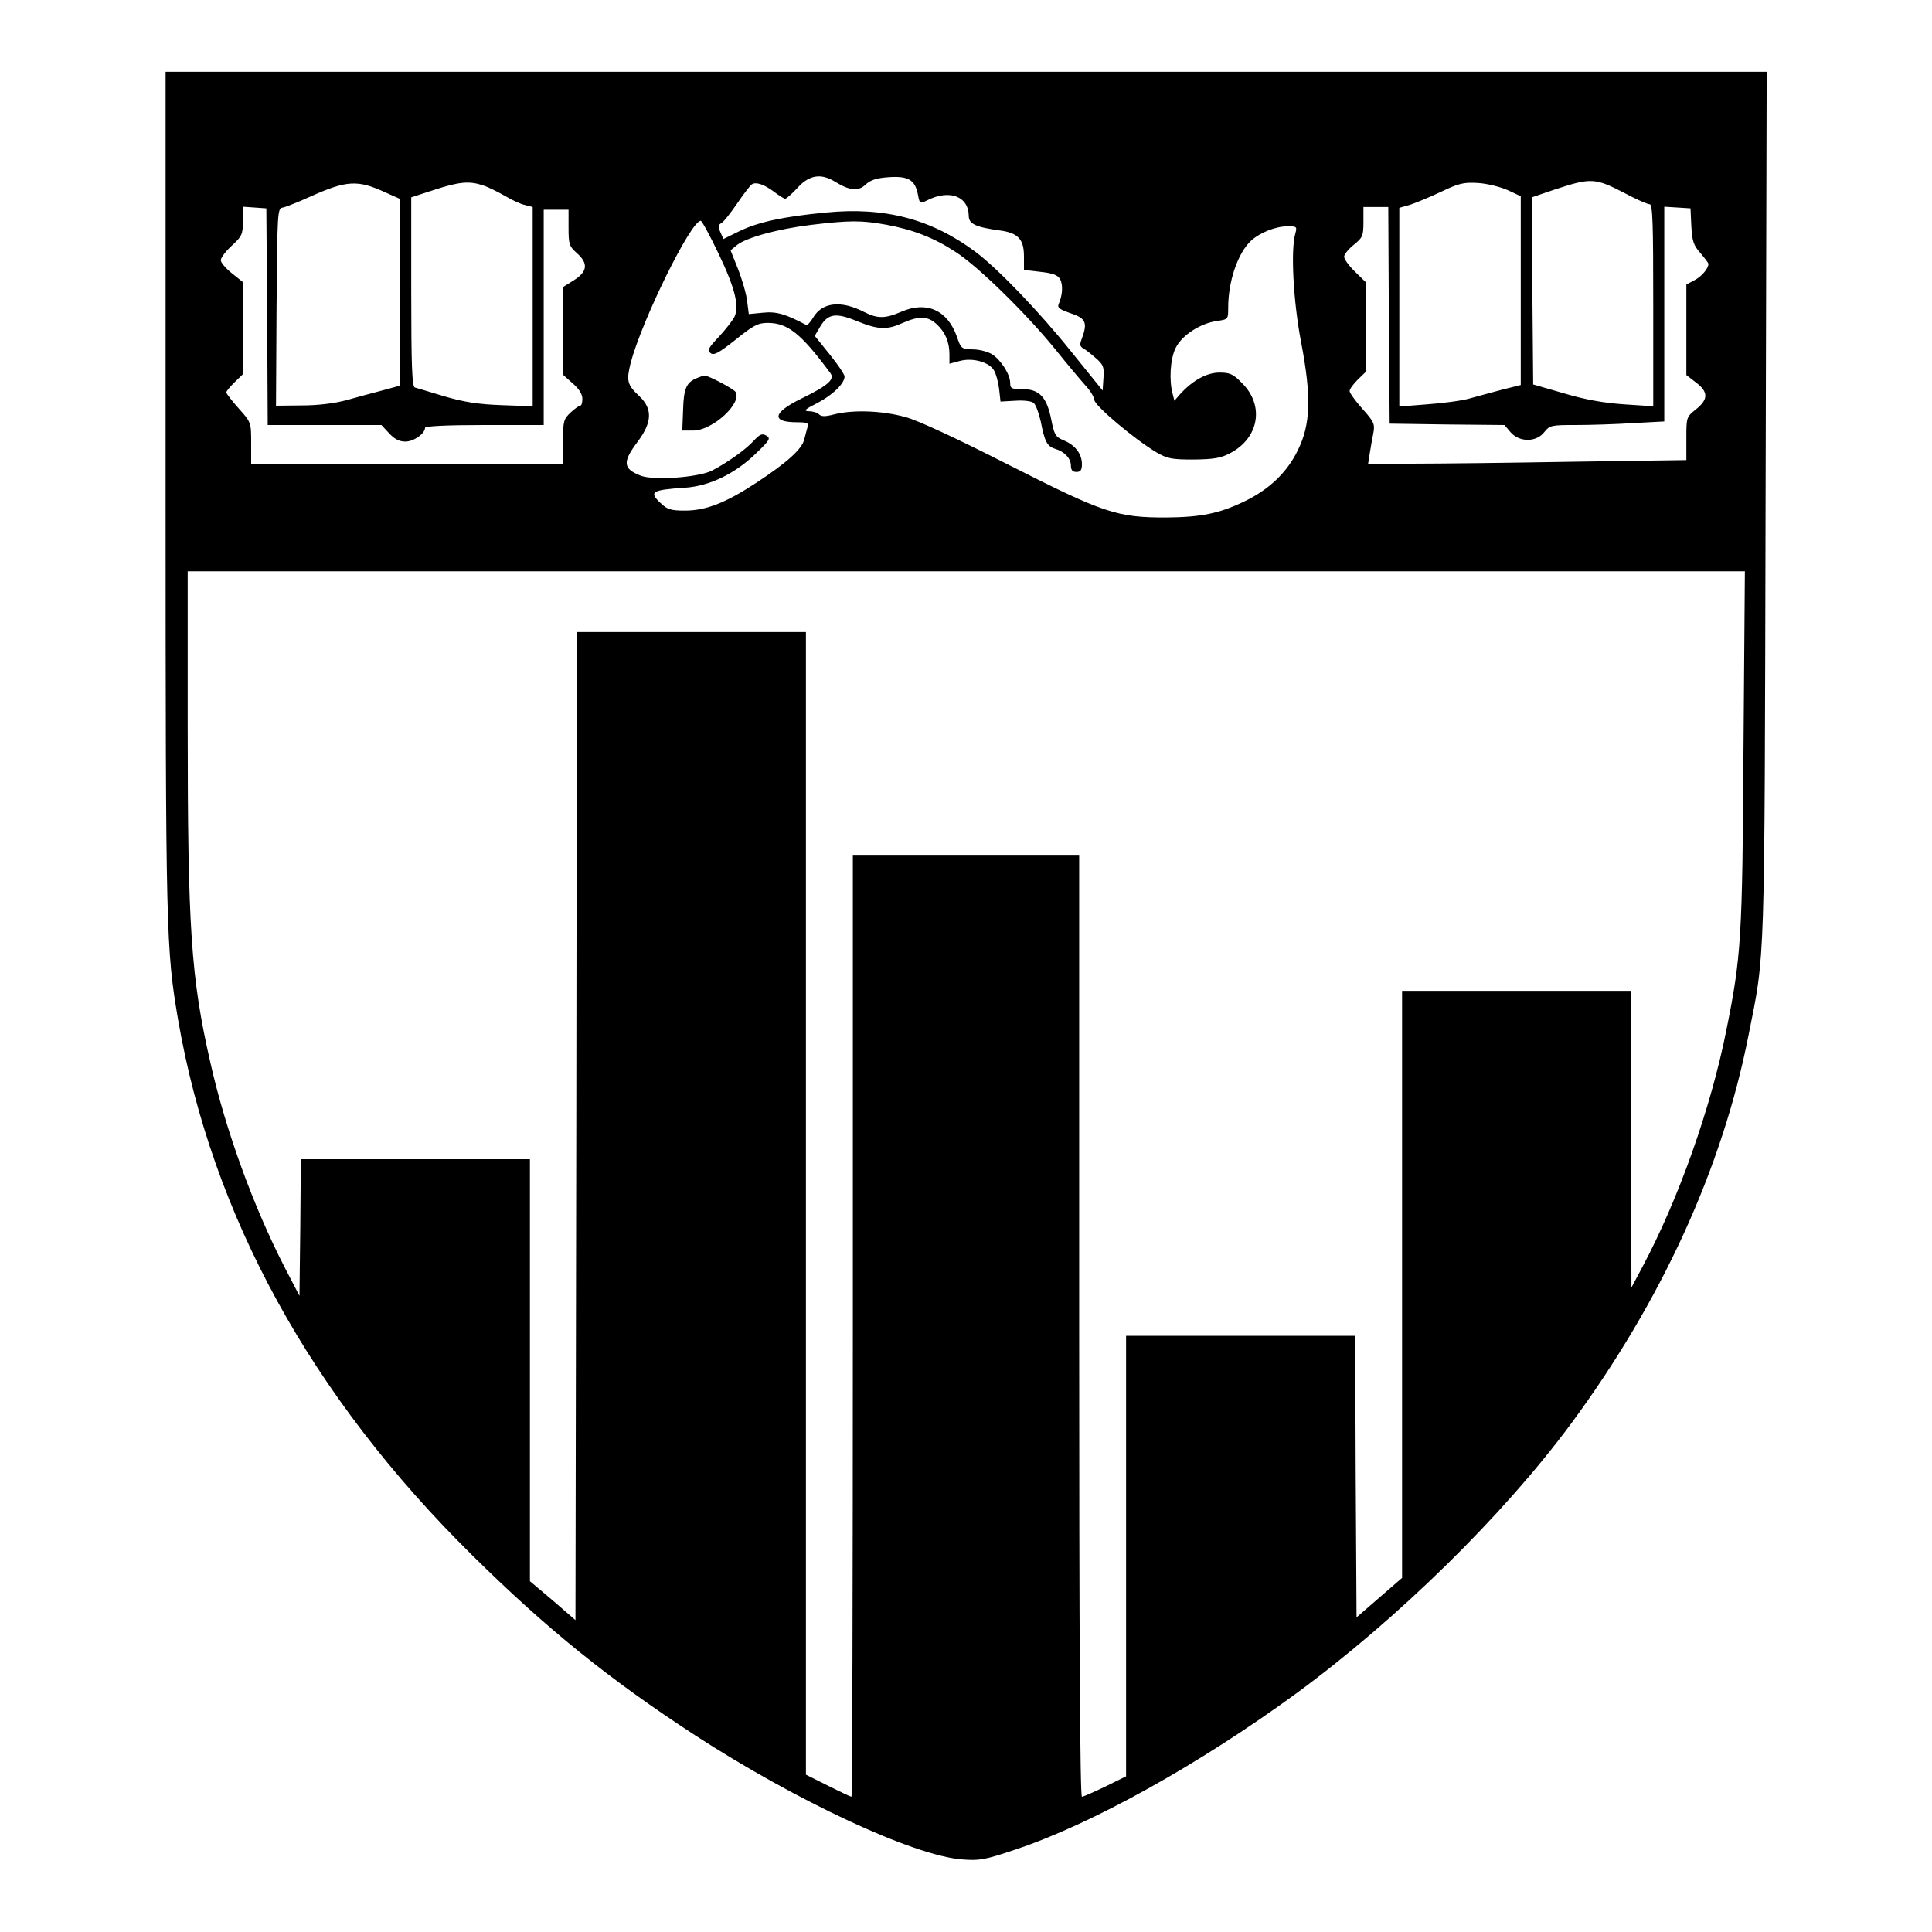 <?xml version="1.0" standalone="no"?>
<!DOCTYPE svg PUBLIC "-//W3C//DTD SVG 20010904//EN"
 "http://www.w3.org/TR/2001/REC-SVG-20010904/DTD/svg10.dtd">
<svg version="1.0" xmlns="http://www.w3.org/2000/svg"
 width="700pt" height="700pt" viewBox="0 0 700 700"
 preserveAspectRatio="xMidYMid meet">
<g transform="translate(0,700) scale(0.1,-0.1)"
fill="#000000" stroke="none">
<path d="M600 5213 c0 -1603 2 -1651 45 -1906 123 -712 482 -1366 1067 -1943
268 -265 496 -449 806 -651 370 -240 791 -436 967 -450 64 -5 82 -2 195 36
278 93 664 308 1016 565 368 270 749 644 995 976 328 444 549 926 644 1408 61
306 58 215 62 1925 l4 1567 -2901 0 -2900 0 0 -1527z m2425 1129 c53 -33 85
-36 111 -11 18 17 40 24 84 27 71 5 96 -10 106 -64 6 -32 7 -33 33 -20 81 41
150 15 151 -56 0 -29 24 -41 113 -53 66 -9 87 -32 87 -94 l0 -49 60 -7 c46 -5
63 -12 71 -27 11 -20 9 -57 -5 -89 -6 -14 3 -20 43 -34 55 -18 62 -34 41 -91
-9 -23 -8 -29 6 -37 9 -5 29 -21 46 -36 26 -23 29 -32 26 -71 l-3 -45 -117
145 c-114 142 -263 297 -343 357 -159 119 -329 164 -542 143 -158 -15 -247
-35 -315 -68 l-57 -28 -11 25 c-9 20 -8 26 4 33 8 4 33 36 57 71 23 34 47 65
53 69 15 10 45 0 82 -28 17 -13 35 -24 39 -24 4 0 25 18 45 40 42 46 84 53
135 22z m2864 -43 c41 -22 80 -39 88 -39 11 0 13 -68 13 -366 l0 -366 -106 7
c-73 5 -141 17 -218 40 l-111 32 -3 339 -2 339 82 28 c134 44 147 43 257 -14z
m-4493 4 l54 -24 0 -338 0 -338 -62 -17 c-35 -9 -94 -25 -133 -36 -45 -12
-104 -19 -163 -19 l-92 -1 2 357 c3 349 3 358 23 361 11 2 56 20 100 40 132
59 171 61 271 15z m355 25 c19 -6 54 -24 79 -38 25 -15 57 -30 73 -33 l27 -7
0 -361 0 -361 -112 4 c-85 3 -136 11 -208 32 -52 16 -101 30 -107 32 -10 3
-13 80 -13 346 l0 343 83 27 c92 30 128 33 178 16z m3712 -17 l47 -22 0 -342
0 -342 -68 -17 c-37 -10 -90 -24 -118 -32 -28 -8 -97 -17 -153 -21 l-101 -8 0
360 0 360 39 11 c21 7 72 28 112 47 65 31 82 35 134 32 33 -2 81 -14 108 -26z
m-4495 -458 l2 -393 206 0 206 0 28 -30 c19 -21 37 -30 59 -30 30 0 71 29 71
50 0 6 78 10 215 10 l215 0 0 390 0 390 45 0 45 0 0 -65 c0 -59 2 -67 30 -92
42 -37 39 -67 -10 -98 l-40 -25 0 -159 0 -159 35 -31 c23 -20 35 -39 35 -56 0
-14 -3 -25 -8 -25 -4 0 -20 -11 -35 -25 -25 -24 -27 -31 -27 -105 l0 -80 -565
0 -565 0 0 75 c0 74 0 75 -45 125 -25 28 -45 54 -45 58 0 5 14 21 30 37 l30
29 0 167 0 167 -40 32 c-22 17 -40 39 -40 47 0 9 18 33 40 53 37 34 40 41 40
89 l0 52 43 -3 42 -3 3 -392z m4064 5 l3 -393 208 -3 208 -2 22 -26 c32 -37
93 -37 122 0 20 25 25 26 115 26 52 0 146 3 208 7 l112 6 0 389 0 389 48 -3
47 -3 3 -64 c3 -55 8 -70 33 -98 16 -19 29 -36 29 -39 0 -17 -25 -46 -50 -59
l-30 -16 0 -164 0 -164 35 -27 c45 -34 45 -61 0 -97 -35 -28 -35 -29 -35 -106
l0 -78 -412 -6 c-227 -4 -487 -7 -577 -7 l-164 0 6 38 c3 20 9 53 13 73 6 33
2 41 -40 88 -25 28 -46 57 -46 64 0 8 14 26 30 42 l30 29 0 161 0 161 -40 39
c-22 21 -40 46 -40 55 0 8 16 28 35 43 32 26 35 32 35 82 l0 55 45 0 45 0 2
-392z m-2429 224 c61 -127 77 -194 57 -232 -7 -13 -32 -45 -56 -71 -37 -39
-42 -48 -30 -58 12 -10 29 -1 91 48 64 52 82 61 116 61 73 0 121 -38 227 -181
18 -23 -6 -45 -104 -93 -105 -51 -111 -86 -16 -86 37 0 43 -3 38 -17 -3 -10
-8 -30 -12 -45 -8 -35 -62 -84 -175 -158 -110 -72 -181 -100 -258 -100 -48 0
-63 4 -85 25 -47 43 -36 50 87 58 88 6 181 51 256 124 51 49 54 55 37 65 -15
8 -23 5 -45 -19 -29 -32 -97 -80 -151 -108 -49 -25 -214 -37 -260 -18 -63 25
-65 49 -10 122 53 71 55 119 7 165 -45 42 -48 56 -32 121 41 155 218 515 254
515 4 0 33 -53 64 -118z m607 104 c98 -18 173 -47 251 -98 82 -52 258 -225
362 -353 44 -55 94 -114 110 -132 17 -18 31 -41 32 -52 1 -21 146 -143 225
-190 40 -23 55 -26 135 -26 73 1 98 5 132 23 105 55 125 173 43 254 -32 33
-44 38 -82 38 -46 0 -98 -29 -143 -79 l-20 -23 -6 24 c-14 50 -9 129 11 168
23 46 90 89 150 97 40 6 40 6 40 49 0 95 35 197 82 241 32 30 90 53 133 53 34
0 35 -1 28 -27 -17 -60 -7 -246 21 -392 38 -198 35 -299 -12 -393 -39 -80
-104 -142 -194 -185 -89 -43 -156 -57 -283 -58 -178 0 -224 15 -571 191 -187
95 -328 161 -374 173 -83 23 -187 27 -256 10 -34 -9 -48 -9 -57 0 -6 6 -22 11
-37 11 -20 1 -14 7 32 30 55 29 98 70 98 96 0 7 -24 43 -54 80 l-54 67 20 34
c28 47 57 51 134 19 77 -31 108 -32 165 -6 59 26 91 25 123 -5 31 -29 46 -64
46 -110 l0 -33 37 10 c47 13 108 -4 125 -35 7 -12 15 -42 18 -67 l5 -45 53 3
c31 2 59 -1 67 -8 8 -6 19 -37 26 -68 14 -72 23 -89 51 -98 35 -10 58 -35 58
-61 0 -16 6 -23 20 -23 15 0 20 7 20 28 0 37 -24 69 -65 86 -31 13 -35 20 -46
75 -16 82 -43 111 -104 111 -40 0 -45 2 -45 23 0 30 -33 82 -65 103 -14 9 -46
18 -69 18 -42 1 -44 2 -59 46 -34 96 -109 130 -200 91 -60 -26 -87 -26 -135
-2 -85 44 -153 36 -186 -20 -10 -17 -21 -28 -24 -27 -75 40 -109 50 -157 45
l-52 -5 -6 47 c-3 26 -18 78 -33 116 l-27 68 23 19 c34 27 146 58 267 73 142
17 183 17 273 1z m3107 -1898 c-4 -688 -8 -752 -62 -1020 -56 -282 -173 -612
-304 -858 l-40 -75 -1 538 0 537 -415 0 -415 0 0 -1064 0 -1063 -83 -72 -82
-71 -3 510 -2 510 -415 0 -415 0 0 -798 0 -798 -75 -37 c-42 -20 -80 -37 -85
-37 -7 0 -10 594 -10 1705 l0 1705 -410 0 -410 0 0 -1705 c0 -938 -2 -1705 -5
-1705 -3 0 -41 18 -85 40 l-80 40 0 2070 0 2070 -415 0 -415 0 -2 -1790 -3
-1790 -82 71 -83 70 0 765 0 764 -415 0 -415 0 -2 -247 -3 -248 -52 100 c-115
223 -216 501 -271 746 -70 307 -82 483 -82 1222 l0 557 2821 0 2821 0 -5 -642z"/>
<path d="M2525 5630 c-38 -15 -48 -38 -50 -115 l-3 -75 40 0 c69 0 178 99 153
140 -7 11 -99 60 -112 59 -4 0 -17 -4 -28 -9z"/>
</g>
</svg>
